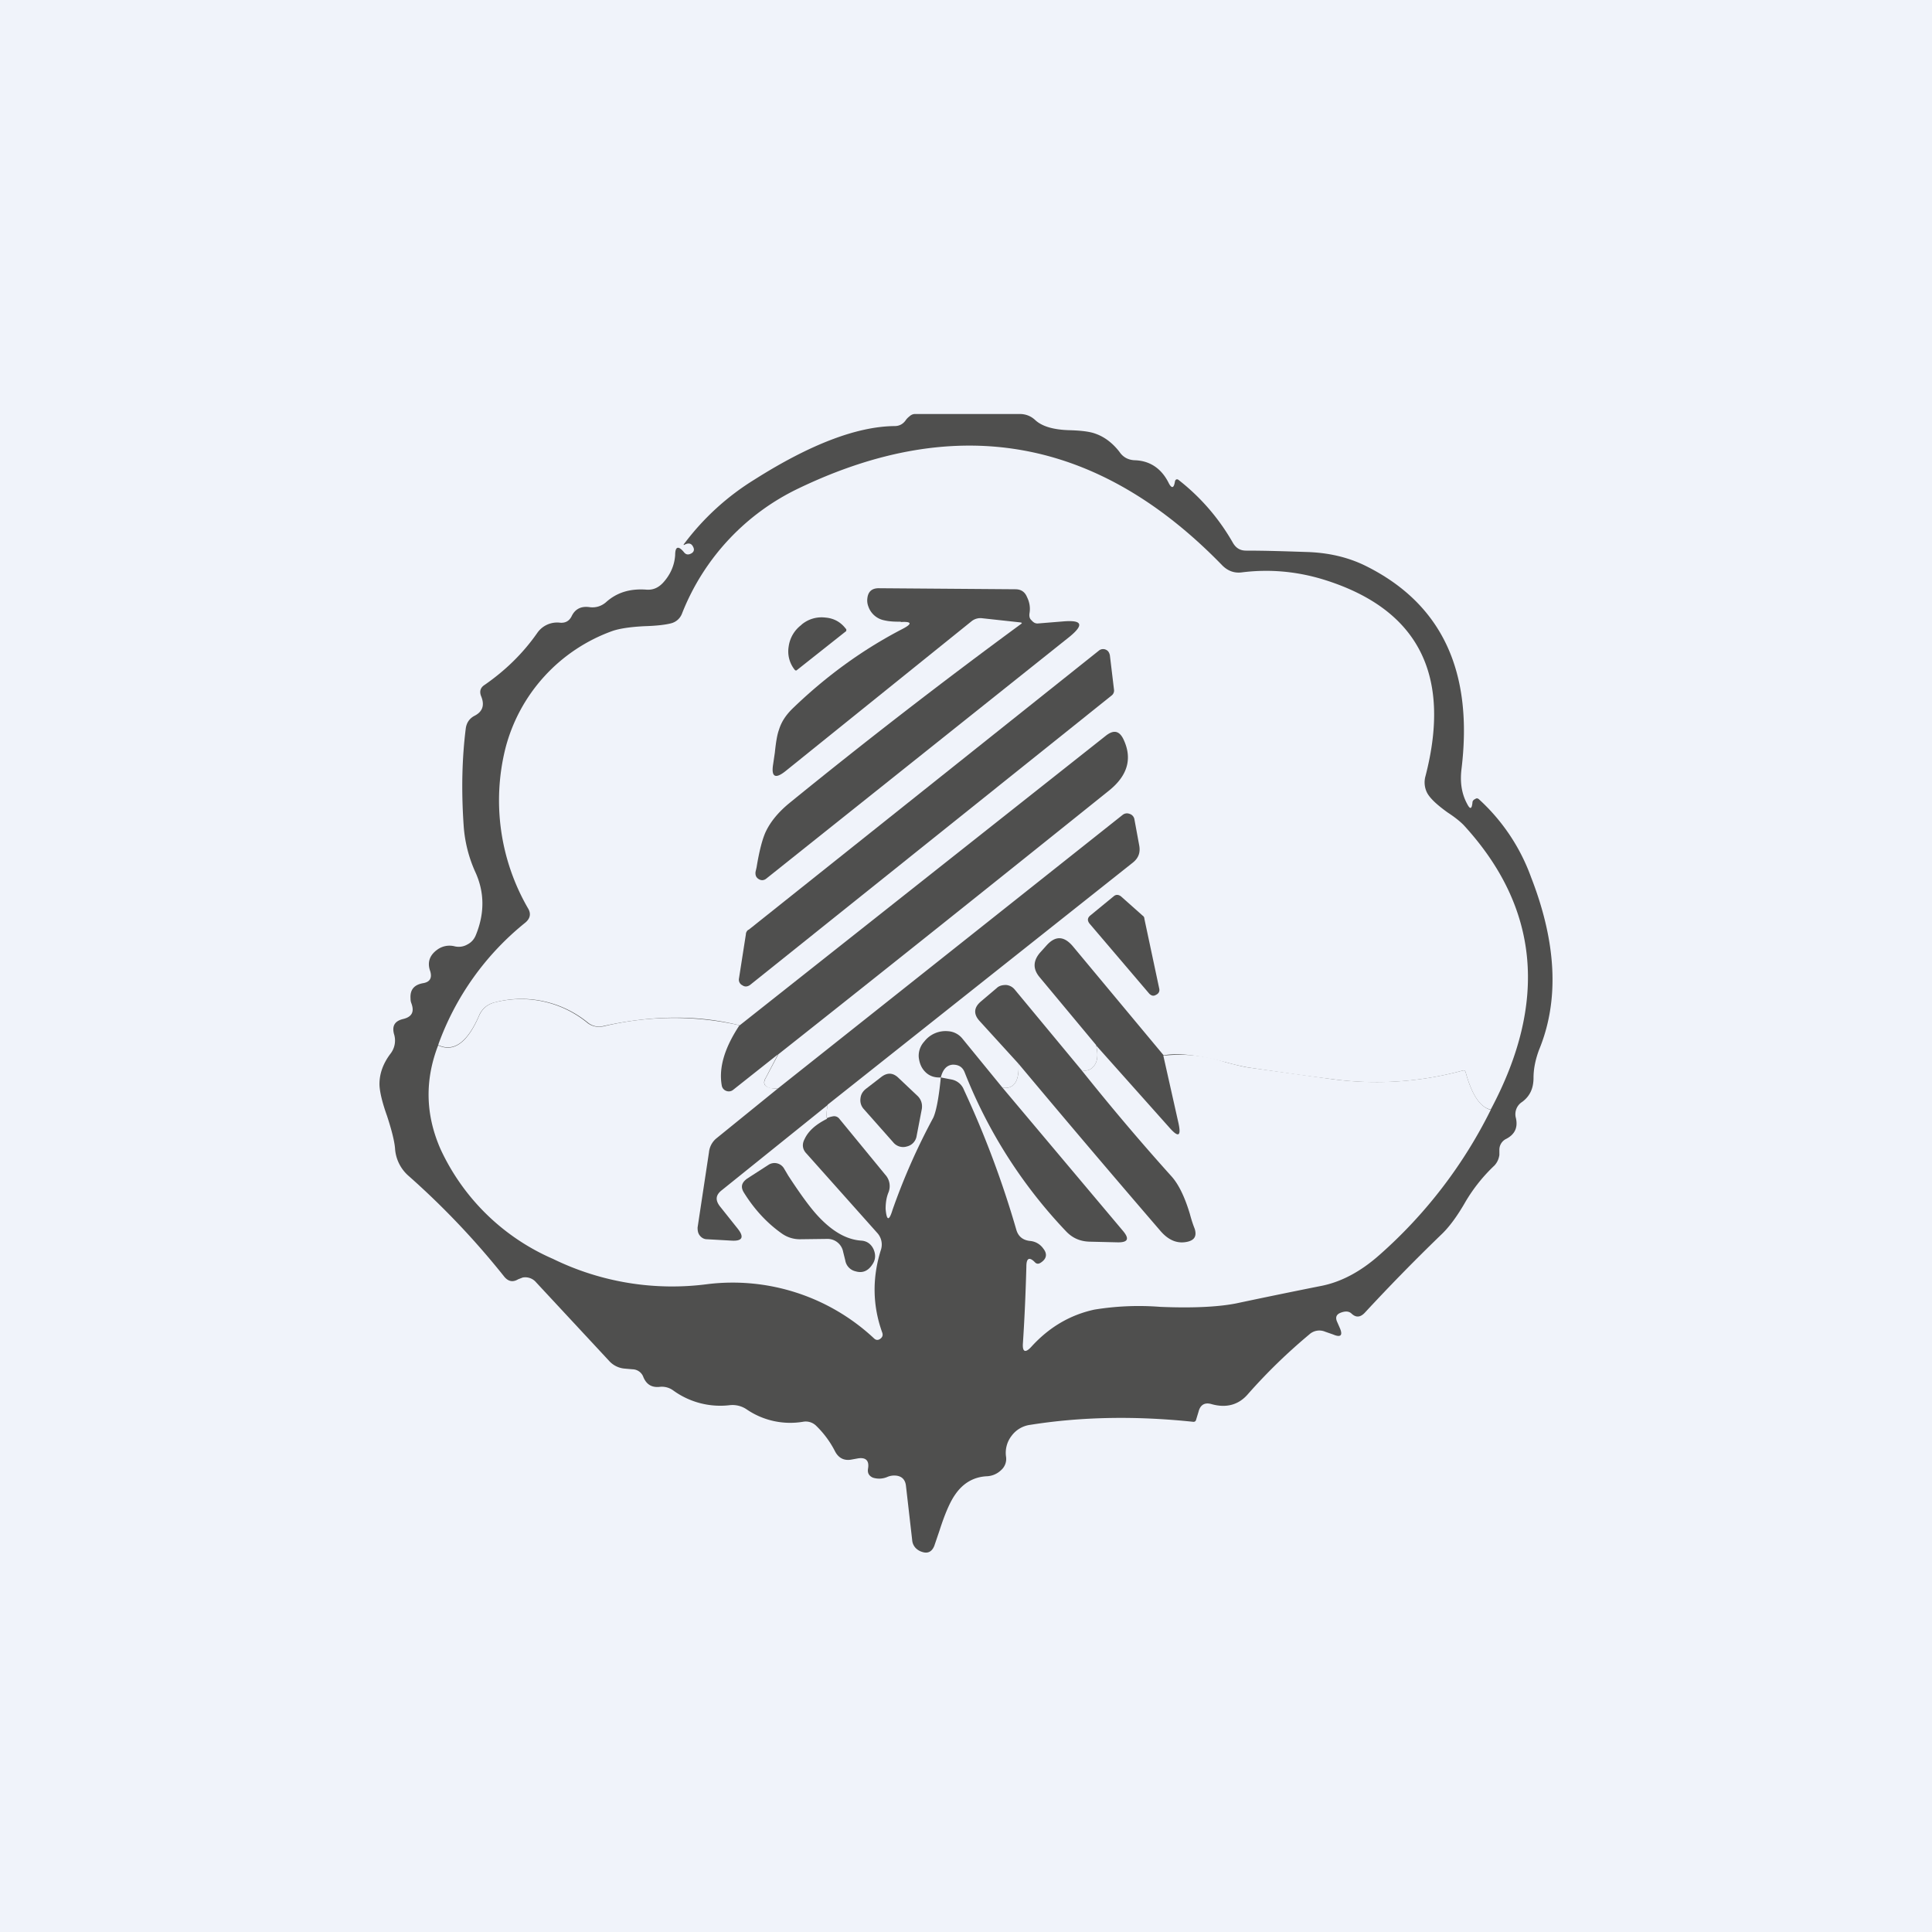 <!-- by TradingView --><svg width="56" height="56" viewBox="0 0 56 56" xmlns="http://www.w3.org/2000/svg"><path fill="#F0F3FA" d="M0 0h56v56H0z"/><path d="M42.68 23.26c0-.04.03-.08.08-.1.04-.03.07-.02.1 0a5.66 5.66 0 0 1 1.52 2.27c.74 1.9.82 3.57.23 5-.1.27-.16.54-.16.81 0 .3-.1.53-.33.7a.42.42 0 0 0-.18.47c.06.27-.03.47-.28.6a.35.35 0 0 0-.2.31v.16c-.02.12-.06.21-.14.3a4.8 4.8 0 0 0-.84 1.05c-.24.42-.48.75-.73.98a57.3 57.3 0 0 0-2.2 2.25c-.13.13-.25.13-.37.02-.08-.08-.19-.08-.32-.03s-.16.14-.1.27l.07.16c.1.22.04.3-.19.2l-.23-.08a.43.43 0 0 0-.46.08 16.2 16.2 0 0 0-1.77 1.72c-.27.32-.63.42-1.06.3-.2-.06-.33.02-.38.22l-.07.23c-.01.05-.05.07-.1.06-1.63-.17-3.2-.15-4.71.09a.8.8 0 0 0-.54.32.8.8 0 0 0-.16.6.43.43 0 0 1-.14.39.63.63 0 0 1-.42.18c-.38.02-.69.2-.92.54-.14.2-.29.54-.45 1.04l-.15.44c-.07.17-.19.23-.36.17a.41.41 0 0 1-.12-.06.37.37 0 0 1-.16-.28l-.18-1.57c-.02-.19-.13-.29-.31-.3a.5.5 0 0 0-.23.04.6.6 0 0 1-.42.02c-.11-.05-.16-.13-.14-.26.04-.23-.06-.33-.28-.3l-.22.04c-.2.03-.35-.05-.45-.23a2.8 2.8 0 0 0-.55-.75.43.43 0 0 0-.38-.12 2.24 2.24 0 0 1-1.64-.36.73.73 0 0 0-.49-.12 2.32 2.32 0 0 1-1.64-.43.56.56 0 0 0-.4-.1c-.22.02-.37-.07-.46-.28a.34.34 0 0 0-.31-.23l-.23-.02a.68.68 0 0 1-.46-.23l-2.11-2.27a.41.41 0 0 0-.39-.14l-.13.05c-.15.09-.28.07-.4-.07a23.12 23.12 0 0 0-2.77-2.92 1.15 1.15 0 0 1-.4-.81c-.02-.22-.1-.53-.23-.93-.14-.39-.21-.69-.22-.89-.01-.32.1-.63.32-.92a.62.62 0 0 0 .1-.57c-.06-.23.02-.37.25-.43.27-.06.35-.21.25-.47a.34.34 0 0 1-.02-.12c-.02-.26.1-.4.35-.45.21-.03.28-.15.22-.35-.09-.25-.02-.46.2-.62a.6.6 0 0 1 .51-.1.5.5 0 0 0 .36-.05c.12-.06.2-.15.25-.27.26-.63.26-1.25-.02-1.85a3.9 3.9 0 0 1-.33-1.32c-.07-1-.05-1.95.06-2.82.02-.16.1-.29.25-.37.24-.12.3-.31.2-.56-.06-.14-.03-.26.1-.34.59-.41 1.1-.9 1.52-1.5a.7.7 0 0 1 .67-.3c.15.01.26-.05.33-.19.1-.21.28-.3.53-.26.17.02.33-.03.46-.14.32-.29.7-.4 1.16-.37.2.02.36-.05.5-.2.21-.23.33-.5.35-.8 0-.25.09-.28.25-.09.06.08.13.09.22.04.07-.04.09-.1.06-.17-.05-.12-.13-.14-.24-.09-.05.03-.06.02-.02-.03a7.38 7.38 0 0 1 2.03-1.85c1.61-1.02 2.97-1.54 4.06-1.55.14 0 .25-.06.33-.18a.5.5 0 0 1 .1-.1c.04-.04.1-.07.16-.07h3.04c.17 0 .32.06.44.17.2.19.54.29 1.02.3.32.01.57.04.73.1.26.09.5.27.7.53.1.15.25.23.43.24.45.01.79.24 1 .67.08.15.14.14.17-.02l.01-.05c.02-.05.06-.06.1-.03.64.5 1.17 1.11 1.58 1.83.09.15.21.22.38.22.57 0 1.16.02 1.76.04.65.02 1.22.16 1.72.41 2.2 1.1 3.11 3.06 2.76 5.9-.04.35 0 .68.16.98.09.18.14.17.16-.03Z" fill="#4F4F4E"/><path d="M43.2 32.16c-.3-.07-.54-.43-.72-1.09-.02-.04-.04-.05-.08-.04a9.49 9.49 0 0 1-3.78.25c-.81-.1-1.63-.22-2.45-.34a7.5 7.5 0 0 1-.64-.15c-.8-.21-1.4-.28-1.8-.2l-2.64-3.17c-.26-.3-.51-.3-.77 0l-.18.2c-.2.24-.2.47-.01.7l1.64 1.97c.07.3.04.5-.08.63-.09.1-.2.13-.34.1l-1.94-2.34a.36.36 0 0 0-.25-.13c-.1 0-.2.02-.27.09l-.46.39c-.2.17-.22.36-.04.56l1.13 1.24c.03.5-.12.74-.46.7l-1.16-1.42a.58.58 0 0 0-.42-.22.78.78 0 0 0-.69.3.61.61 0 0 0-.16.45c.02.18.08.33.21.45.11.1.25.15.43.14-.06.62-.14 1-.22 1.17a18.52 18.52 0 0 0-1.18 2.67c-.1.33-.17.32-.2-.03 0-.16.02-.32.08-.47a.49.49 0 0 0-.09-.52l-1.33-1.62a.19.19 0 0 0-.2-.07.7.7 0 0 0-.16.05c-.02-.09-.01-.22.02-.39L32.84 25c.16-.13.22-.29.18-.5l-.14-.76a.2.2 0 0 0-.14-.15.2.2 0 0 0-.2.03l-9.98 7.92a.58.58 0 0 1-.23 0c-.18-.04-.22-.15-.13-.3l.36-.68c3.2-2.53 6.39-5.08 9.58-7.64.55-.44.69-.94.42-1.5-.12-.24-.28-.27-.5-.1l-10.62 8.4c-1.19-.3-2.5-.3-3.95.02a.51.51 0 0 1-.45-.1 3.04 3.04 0 0 0-2.72-.58.64.64 0 0 0-.44.39c-.34.77-.73 1.05-1.18.84a8.02 8.02 0 0 1 2.53-3.55c.14-.12.17-.26.07-.42a6.24 6.24 0 0 1-.65-4.63 4.92 4.92 0 0 1 3.1-3.4c.2-.07.52-.12.94-.14.34-.01.59-.04.75-.08a.46.46 0 0 0 .33-.29 6.76 6.76 0 0 1 3.39-3.63c4.59-2.2 8.68-1.46 12.27 2.24.16.16.35.23.57.2.8-.1 1.6-.03 2.4.22 2.7.85 3.68 2.74 2.92 5.68a.67.67 0 0 0 .04.48c.08.16.28.35.6.58.23.15.37.27.46.36 2.2 2.39 2.45 5.14.79 8.25Z" fill="#F0F3FA"/><path d="M26.11 18.02c-.15 0-.31 0-.48-.04a.61.61 0 0 1-.46-.4.48.48 0 0 1-.03-.23c.02-.2.13-.3.33-.3l3.96.03c.17 0 .28.08.34.23.07.14.1.3.07.47-.01.08 0 .15.06.2.06.07.12.1.2.09l.74-.06c.53-.04.58.1.17.44l-8.79 7.01c-.07.06-.15.07-.23.02-.08-.05-.1-.12-.09-.21l.03-.13c.08-.49.17-.82.26-1.02.14-.3.37-.58.7-.85 2.25-1.83 4.48-3.55 6.7-5.18.04-.03.04-.04-.02-.05l-1.1-.12a.41.41 0 0 0-.3.08l-5.4 4.35c-.3.24-.42.17-.36-.2l.05-.34c.03-.3.07-.53.12-.66.07-.23.2-.42.38-.6.97-.94 2.04-1.72 3.2-2.32.29-.15.27-.22-.05-.2Z" fill="#4F4F4E"/><path d="M23.09 19.43c-.02.01-.04 0-.05-.01a.85.85 0 0 1-.18-.68.94.94 0 0 1 .36-.62l.02-.02a.9.9 0 0 1 .68-.2c.25.02.45.13.6.33h.01v.06l-1.44 1.14ZM21.7 26.95l10.15-8.09a.19.19 0 0 1 .2-.03c.07.03.1.08.12.16l.12 1a.18.18 0 0 1-.07.17l-10.48 8.39c-.07.05-.15.06-.22.01a.18.18 0 0 1-.1-.2l.2-1.28c0-.05.03-.1.07-.13ZM33.31 28.8l-1.73-2.03c-.07-.09-.06-.17.03-.24l.67-.55c.07-.06.14-.05.21 0l.63.56c.03.02.05.05.05.09l.43 2.02c.02.08-.01.15-.1.19-.07.04-.13.02-.19-.04Z" fill="#4F4F4E"/><path d="M21.44 29.71c-.44.66-.61 1.24-.52 1.75a.2.2 0 0 0 .13.16.2.2 0 0 0 .2-.03l1.3-1.03-.35.67c-.1.16-.05.27.13.3.06.02.14.03.23.01L20.76 33a.6.6 0 0 0-.21.4l-.33 2.18c0 .09.01.17.07.24.05.06.12.1.2.1l.71.04c.32.02.38-.1.18-.35l-.51-.64c-.14-.18-.13-.33.05-.47l3.07-2.47c-.03.17-.04.3-.02.4-.32.16-.54.35-.65.59-.08.15-.06.3.06.42l2.05 2.3a.5.5 0 0 1 .1.5c-.25.8-.24 1.6.04 2.38.03.08.01.14-.06.19-.06.04-.12.04-.18-.02a6 6 0 0 0-4.81-1.57 7.86 7.86 0 0 1-4.49-.73 6.39 6.39 0 0 1-3.26-3.18c-.44-1-.46-2-.07-3.01.45.21.84-.07 1.18-.84.08-.2.23-.34.44-.4a3.04 3.04 0 0 1 2.72.6c.14.1.29.12.45.09a8.62 8.62 0 0 1 3.95-.03ZM31.77 30.3l2.14 2.4c.25.28.33.23.25-.14l-.44-1.96a4.21 4.21 0 0 1 1.81.19c.3.08.51.13.64.15l2.45.34c1.3.17 2.56.08 3.78-.25.04-.01.06 0 .08.04.18.66.42 1.02.73 1.1a13.75 13.75 0 0 1-3.22 4.2c-.55.49-1.13.8-1.73.91a201 201 0 0 0-2.43.5c-.51.1-1.24.14-2.2.1a8 8 0 0 0-1.91.08c-.69.15-1.3.5-1.82 1.07-.18.2-.27.16-.25-.1.05-.75.08-1.49.1-2.22 0-.25.09-.29.26-.11.05.04.1.04.17-.01.16-.11.18-.25.06-.4a.52.52 0 0 0-.38-.22c-.2-.02-.34-.12-.4-.32a28.18 28.18 0 0 0-1.52-4.06.48.48 0 0 0-.36-.3l-.31-.06c.06-.24.18-.36.35-.37.17 0 .28.07.34.22a14.26 14.26 0 0 0 2.94 4.61c.19.2.41.29.67.3l.84.02c.28 0 .33-.1.15-.32l-3.5-4.16c.34.04.49-.2.46-.7a439 439 0 0 0 4.1 4.83c.25.3.52.4.81.33.2-.05.26-.17.2-.37-.04-.1-.09-.24-.14-.43-.15-.5-.33-.87-.54-1.1-.9-1-1.77-2.03-2.6-3.07.14.03.25 0 .34-.1.12-.13.15-.33.08-.63Z" fill="#F0F3FA"/><path d="m25.89 33.11-.85-.96a.38.38 0 0 1-.1-.3c.01-.12.06-.21.16-.29l.44-.34c.18-.14.35-.13.51.03l.55.52c.1.1.14.23.12.37l-.15.78a.37.37 0 0 1-.28.31.37.37 0 0 1-.4-.12ZM23.99 35.91l-.78.01a.9.9 0 0 1-.54-.16c-.43-.3-.8-.7-1.1-1.18-.11-.17-.08-.3.09-.42l.62-.4a.32.32 0 0 1 .44.1l.13.22c.36.55.65.95.89 1.2.4.42.8.65 1.22.68.17.01.29.1.36.25.07.16.06.31-.04.45-.12.18-.28.25-.48.19a.39.39 0 0 1-.3-.32l-.06-.24a.46.46 0 0 0-.45-.38Z" fill="#4F4F4E"/></svg>